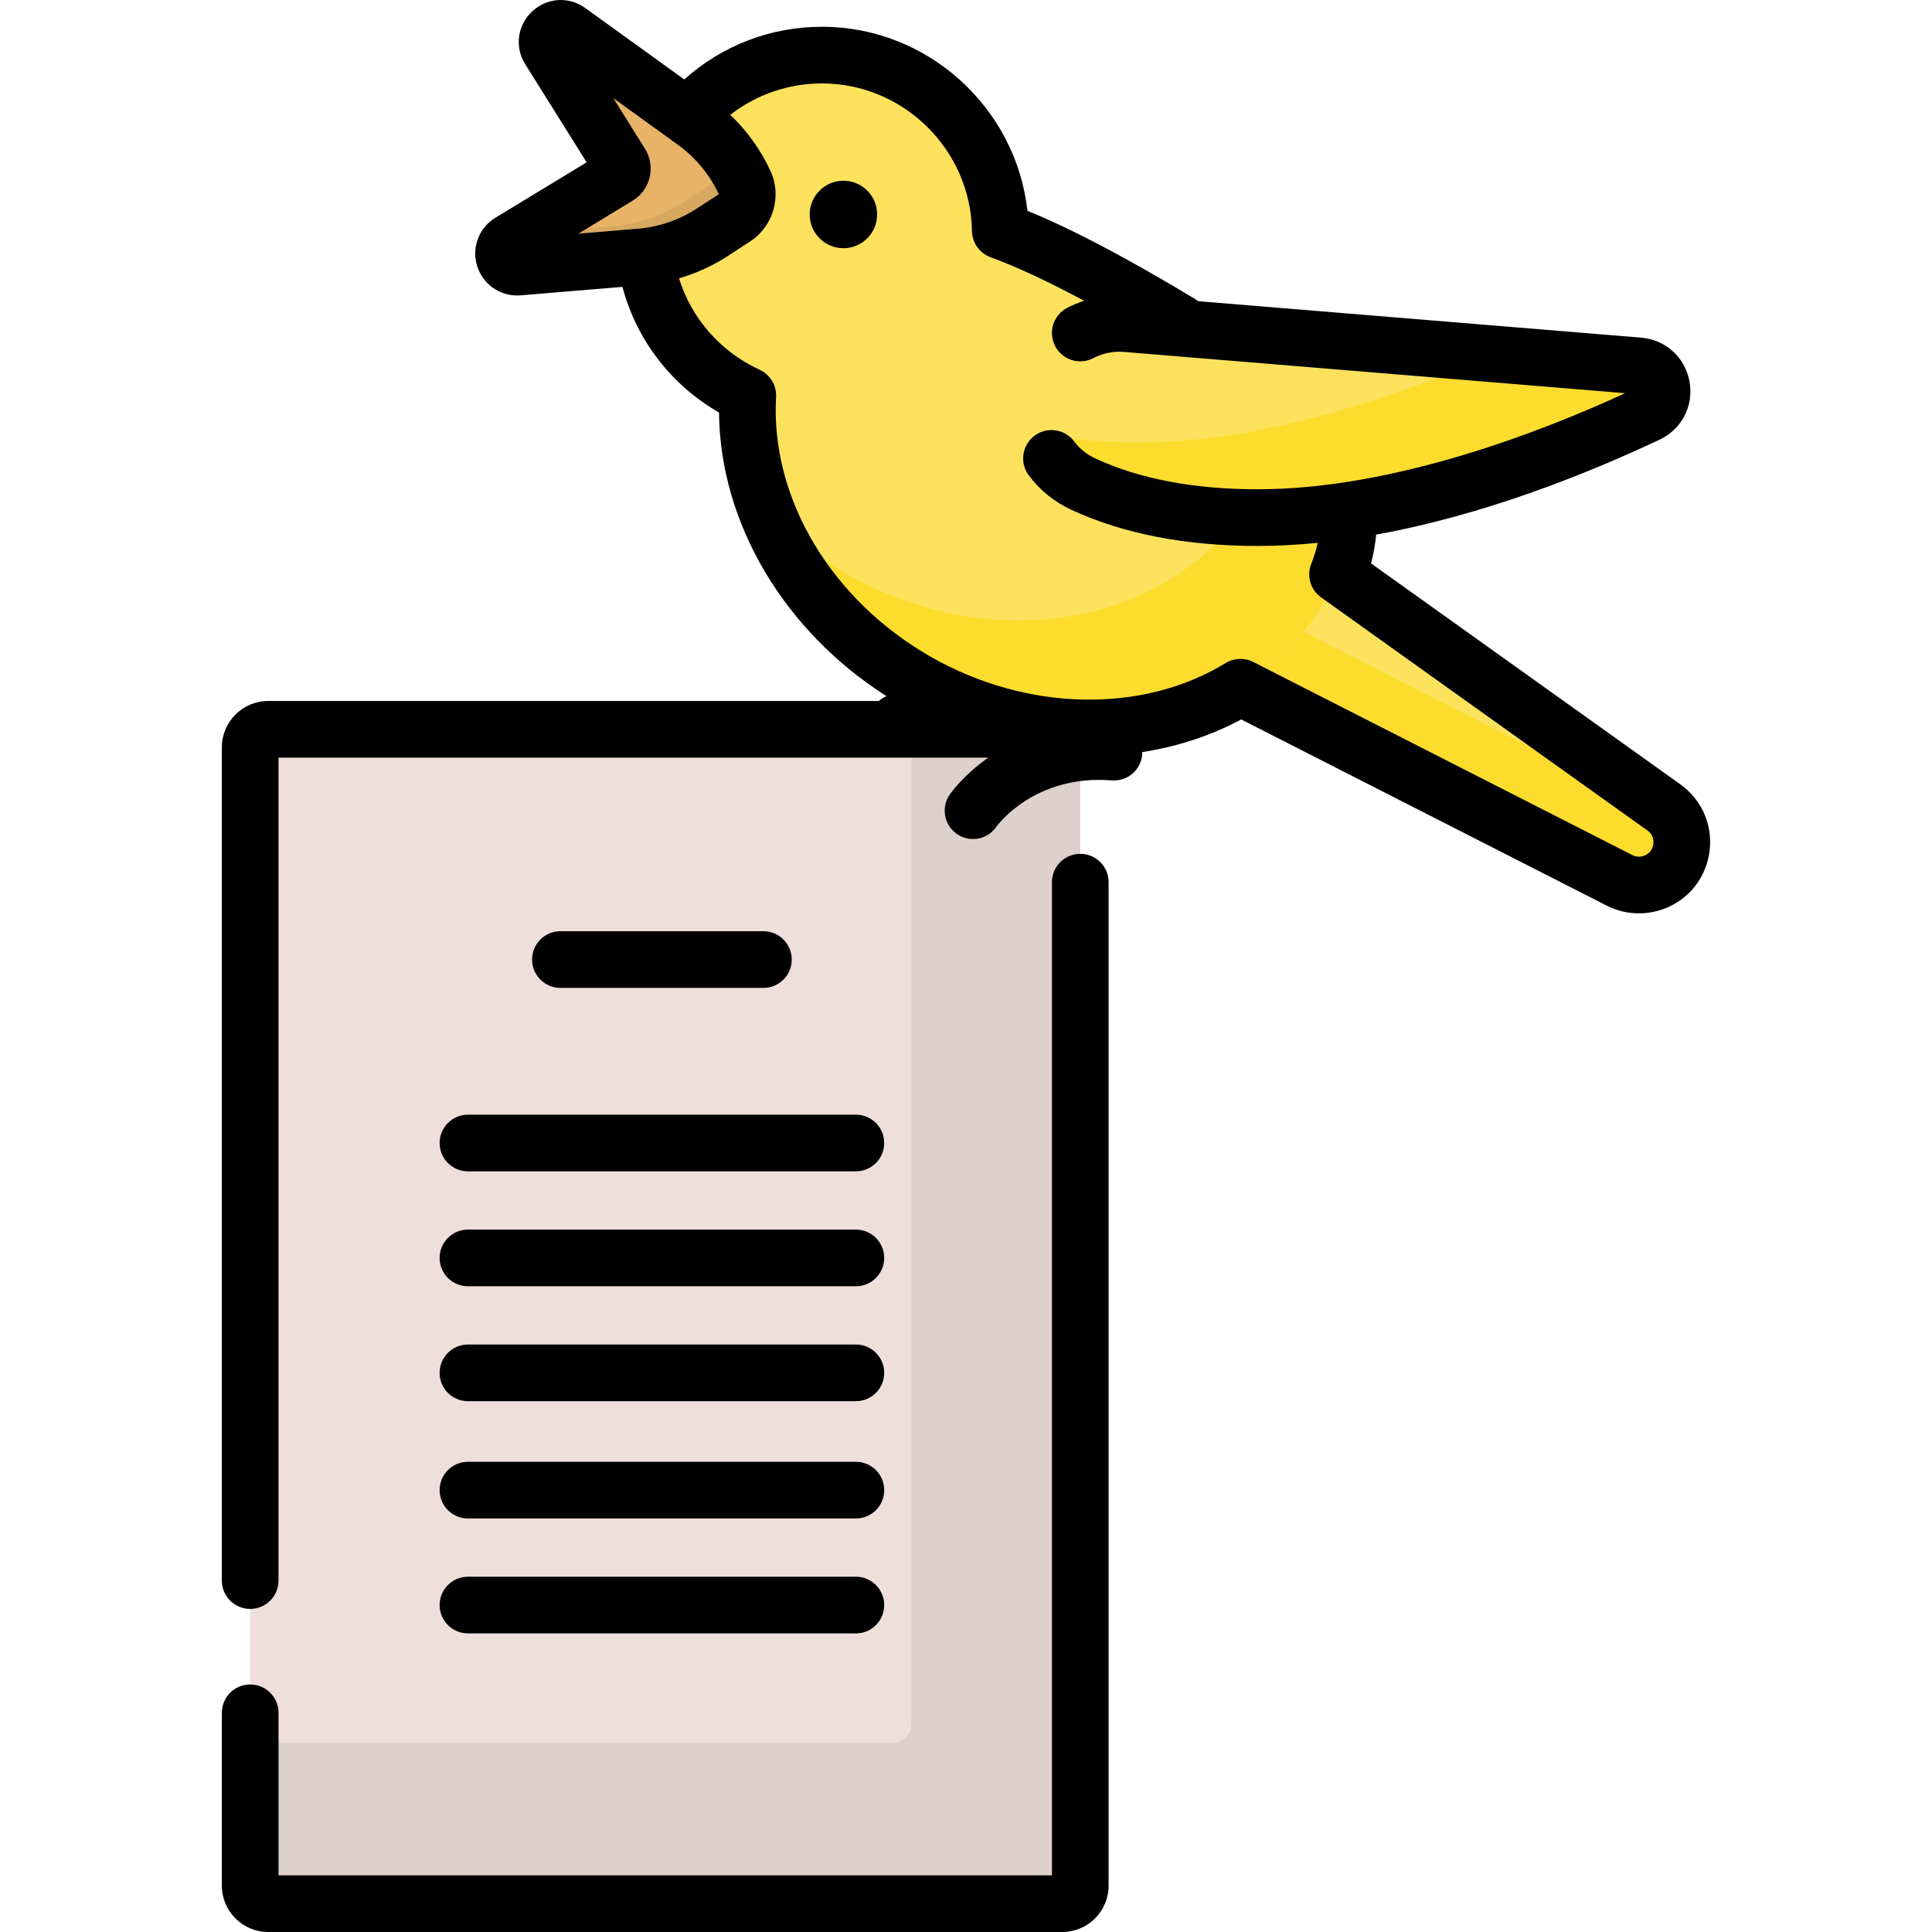 <svg id="Capa_1" enable-background="new 0 0 512 512" height="512" viewBox="0 0 512 512" width="512" xmlns="http://www.w3.org/2000/svg"><path d="m281.52 504.491h-210.454c-2.631 0-4.765-2.133-4.765-4.765v-301.685c0-2.631 2.133-4.765 4.765-4.765h210.454c2.631 0 4.765 2.133 4.765 4.765v301.685c0 2.632-2.133 4.765-4.765 4.765z" fill="#eedfda"/><path d="m281.348 193.276h-39.838v263.574c0 2.727-2.21 4.937-4.937 4.937h-170.272v37.765c0 2.727 2.211 4.937 4.937 4.937h210.109c2.727 0 4.937-2.211 4.937-4.937v-301.34c.001-2.725-2.21-4.936-4.936-4.936z" fill="#ded0cb"/><path d="m329.922 134.663 111.017 79.301c7.768 5.549 5.627 17.625-3.575 20.166-2.73.754-5.644.459-8.168-.827l-129.639-66.036z" fill="#fce25c"/><path d="m440.939 213.964-4.112-2.937c-2.573.578-5.271.254-7.631-.948l-114.969-58.563-14.67 15.752 129.639 66.036c2.524 1.286 5.438 1.581 8.168.827 9.202-2.541 11.343-14.618 3.575-20.167z" fill="#fcdd2e"/><path d="m301.076 78.763c-12.598-7.179-24.7-13.476-35.986-17.651-.399-25.752-21.386-46.509-47.233-46.509-26.096 0-47.252 21.155-47.252 47.251 0 19.067 11.3 35.485 27.562 42.952-1.633 28.627 15.053 58.835 44.863 75.821 39.959 22.77 88.349 13.157 108.081-21.472 19.733-34.628-10.076-57.622-50.035-80.392z" fill="#fce25c"/><path d="m338.201 103.759c1.45 8.187-.167 17.046-5.745 26.835-19.732 34.628-68.122 44.242-108.081 21.472-7.979-4.546-15-10.052-21-16.209 6.994 17.739 20.653 33.943 39.655 44.771 39.959 22.77 88.349 13.157 108.081-21.472 12.687-22.265 4.893-39.719-12.91-55.397z" fill="#fcdd2e"/><path d="m284.354 89.383c-14.607 9.606-13.079 31.581 2.782 38.932 10.841 5.024 25.784 8.857 46.145 8.857 38.339 0 79.298-16.131 103.323-27.452 6.216-2.929 4.532-12.195-2.316-12.758l-135.811-11.182c-4.978-.41-9.95.859-14.123 3.603z" fill="#fce25c"/><path d="m434.289 96.962-38.199-3.145c-24.482 10.762-60.502 23.426-94.475 23.426-10.05 0-18.775-.937-26.343-2.487 1.738 5.667 5.721 10.711 11.865 13.559 10.841 5.024 25.784 8.857 46.145 8.857 38.339 0 79.298-16.131 103.323-27.452 6.216-2.929 4.532-12.194-2.316-12.758z" fill="#fcdd2e"/><path d="m164.547 43.37-18.982-30.322c-2.095-3.347 1.952-7.137 5.154-4.826l33.306 24.035c5.762 4.158 10.357 9.73 13.341 16.179 1.535 3.316.402 7.256-2.659 9.251l-5.893 3.841c-5.75 3.748-12.342 6.007-19.183 6.574l-32.281 2.675c-3.784.314-5.41-4.689-2.164-6.66l28.55-17.334c1.176-.712 1.54-2.248.811-3.413z" fill="#e7b467"/><path d="m197.367 48.436c-2.579-5.573-6.365-10.485-11.063-14.402 1.38 1.979 2.602 4.072 3.623 6.278 1.535 3.316.402 7.256-2.659 9.252l-5.893 3.841c-5.75 3.748-12.342 6.007-19.183 6.574l-23.379 1.937-3.626 2.202c-3.246 1.971-1.62 6.973 2.164 6.66l32.281-2.675c6.84-.567 13.433-2.826 19.183-6.574l5.893-3.841c3.061-1.996 4.193-5.936 2.659-9.252z" fill="#d7a85f"/><path d="m286.285 226.279c-4.147 0-7.509 3.361-7.509 7.509v263.194h-204.965v-43.072c0-4.147-3.361-7.509-7.509-7.509s-7.509 3.361-7.509 7.509v45.81c0 6.771 5.508 12.279 12.279 12.279h210.443c6.771 0 12.279-5.508 12.279-12.279v-265.932c0-4.147-3.361-7.509-7.509-7.509z"/><path d="m202.314 261.804c4.147 0 7.509-3.361 7.509-7.509s-3.361-7.509-7.509-7.509h-53.8c-4.147 0-7.509 3.361-7.509 7.509s3.361 7.509 7.509 7.509z"/><path d="m116.503 302.908c0 4.147 3.361 7.509 7.509 7.509h102.804c4.147 0 7.509-3.361 7.509-7.509s-3.361-7.509-7.509-7.509h-102.804c-4.148 0-7.509 3.362-7.509 7.509z"/><path d="m124.012 340.873h102.804c4.147 0 7.509-3.361 7.509-7.509s-3.361-7.509-7.509-7.509h-102.804c-4.147 0-7.509 3.361-7.509 7.509s3.361 7.509 7.509 7.509z"/><path d="m124.012 371.329h102.804c4.147 0 7.509-3.361 7.509-7.509s-3.361-7.509-7.509-7.509h-102.804c-4.147 0-7.509 3.361-7.509 7.509s3.361 7.509 7.509 7.509z"/><path d="m124.012 402.41h102.804c4.147 0 7.509-3.361 7.509-7.509s-3.361-7.509-7.509-7.509h-102.804c-4.147 0-7.509 3.361-7.509 7.509s3.361 7.509 7.509 7.509z"/><path d="m124.012 432.867h102.804c4.147 0 7.509-3.361 7.509-7.509s-3.361-7.509-7.509-7.509h-102.804c-4.147 0-7.509 3.361-7.509 7.509s3.361 7.509 7.509 7.509z"/><path d="m445.304 207.854-81.969-58.551c.683-2.557 1.134-5.102 1.358-7.626 28.176-5.091 55.203-15.782 75.114-25.165 5.905-2.783 9.092-8.969 7.929-15.392-1.163-6.427-6.32-11.106-12.831-11.642l-117.384-9.664c-.232-.183-.474-.358-.732-.516-3.619-2.214-7.542-4.523-11.996-7.06-13.133-7.483-23.396-12.663-32.517-16.386-3.021-27.319-26.429-48.758-54.418-48.758-13.614 0-26.466 4.94-36.521 13.963l-26.223-18.923c-4.366-3.151-10.159-2.781-14.089.897-3.93 3.68-4.681 9.437-1.824 14.002l16.268 25.987-24.179 14.68c-4.425 2.688-6.398 8.004-4.799 12.926 1.503 4.625 5.758 7.675 10.543 7.675.31 0 .623-.014.937-.039l26.979-2.236c3.741 14.06 12.916 26.012 25.601 33.294.234 29.177 17.138 57.816 44.368 75.169-.366.179-.621.314-.747.383-.47.257-.9.559-1.292.896h-161.808c-6.771 0-12.279 5.508-12.279 12.279v220.823c0 4.147 3.361 7.509 7.509 7.509s7.509-3.361 7.509-7.509v-218.085h188.077c-6.554 4.623-9.909 9.352-10.19 9.758-2.356 3.412-1.518 8.115 1.895 10.471 1.309.904 2.801 1.339 4.278 1.339 2.37 0 4.698-1.123 6.15-3.226.408-.568 10.216-13.902 30.611-12.316 4.148.326 7.749-2.767 8.072-6.901.016-.203.017-.403.017-.602 9.255-1.438 18.134-4.317 26.212-8.653l96.858 49.338c2.675 1.363 5.601 2.057 8.548 2.056 1.683 0 3.372-.226 5.025-.681 7.076-1.953 12.267-7.657 13.547-14.884 1.28-7.226-1.635-14.365-7.607-18.63zm-277.67-154.651c2.299-1.395 3.907-3.605 4.528-6.222.622-2.616.178-5.314-1.25-7.594 0-.001 0-.001 0-.001l-8.372-13.372 17.092 12.333c4.671 3.371 8.425 7.906 10.864 13.124l-5.78 3.768c-4.693 3.058-10.123 4.919-15.703 5.381l-15.743 1.305zm270.488 170.66c-.127.718-.649 2.447-2.754 3.028-.926.256-1.907.155-2.762-.279l-100.476-51.18c-2.328-1.186-5.104-1.077-7.33.287-22.024 13.487-52.661 12.853-78.053-1.616-26.482-15.09-42.608-42.123-41.082-68.87.175-3.085-1.556-5.962-4.364-7.251-10.371-4.763-18.035-13.58-21.358-24.22 4.578-1.342 8.964-3.331 12.972-5.943l5.893-3.841c6.143-4.005 8.452-12.043 5.373-18.695-2.583-5.582-6.215-10.621-10.649-14.85 6.933-5.39 15.401-8.321 24.325-8.321 21.571 0 39.39 17.547 39.725 39.116.048 3.099 1.996 5.851 4.902 6.926 7.168 2.652 15.066 6.321 24.816 11.556-1.539.507-3.045 1.127-4.496 1.885-3.675 1.92-5.098 6.457-3.177 10.132 1.921 3.676 6.461 5.097 10.132 3.177 2.495-1.303 5.297-1.868 8.101-1.64l132.815 10.935c-21.859 10.07-61.203 25.465-97.395 25.465-16.837 0-31.301-2.745-42.987-8.161-2.287-1.06-4.177-2.577-5.617-4.509-2.479-3.325-7.185-4.013-10.508-1.534-3.325 2.479-4.013 7.183-1.534 10.508 2.949 3.957 6.766 7.04 11.344 9.161 13.679 6.34 30.267 9.553 49.302 9.553 5.284 0 10.604-.295 15.923-.823-.391 1.815-.954 3.666-1.711 5.574-1.273 3.209-.194 6.872 2.615 8.879l86.466 61.763c1.779 1.269 1.676 3.073 1.549 3.788z"/><circle cx="223.514" cy="56.838" r="8.938"/></svg>